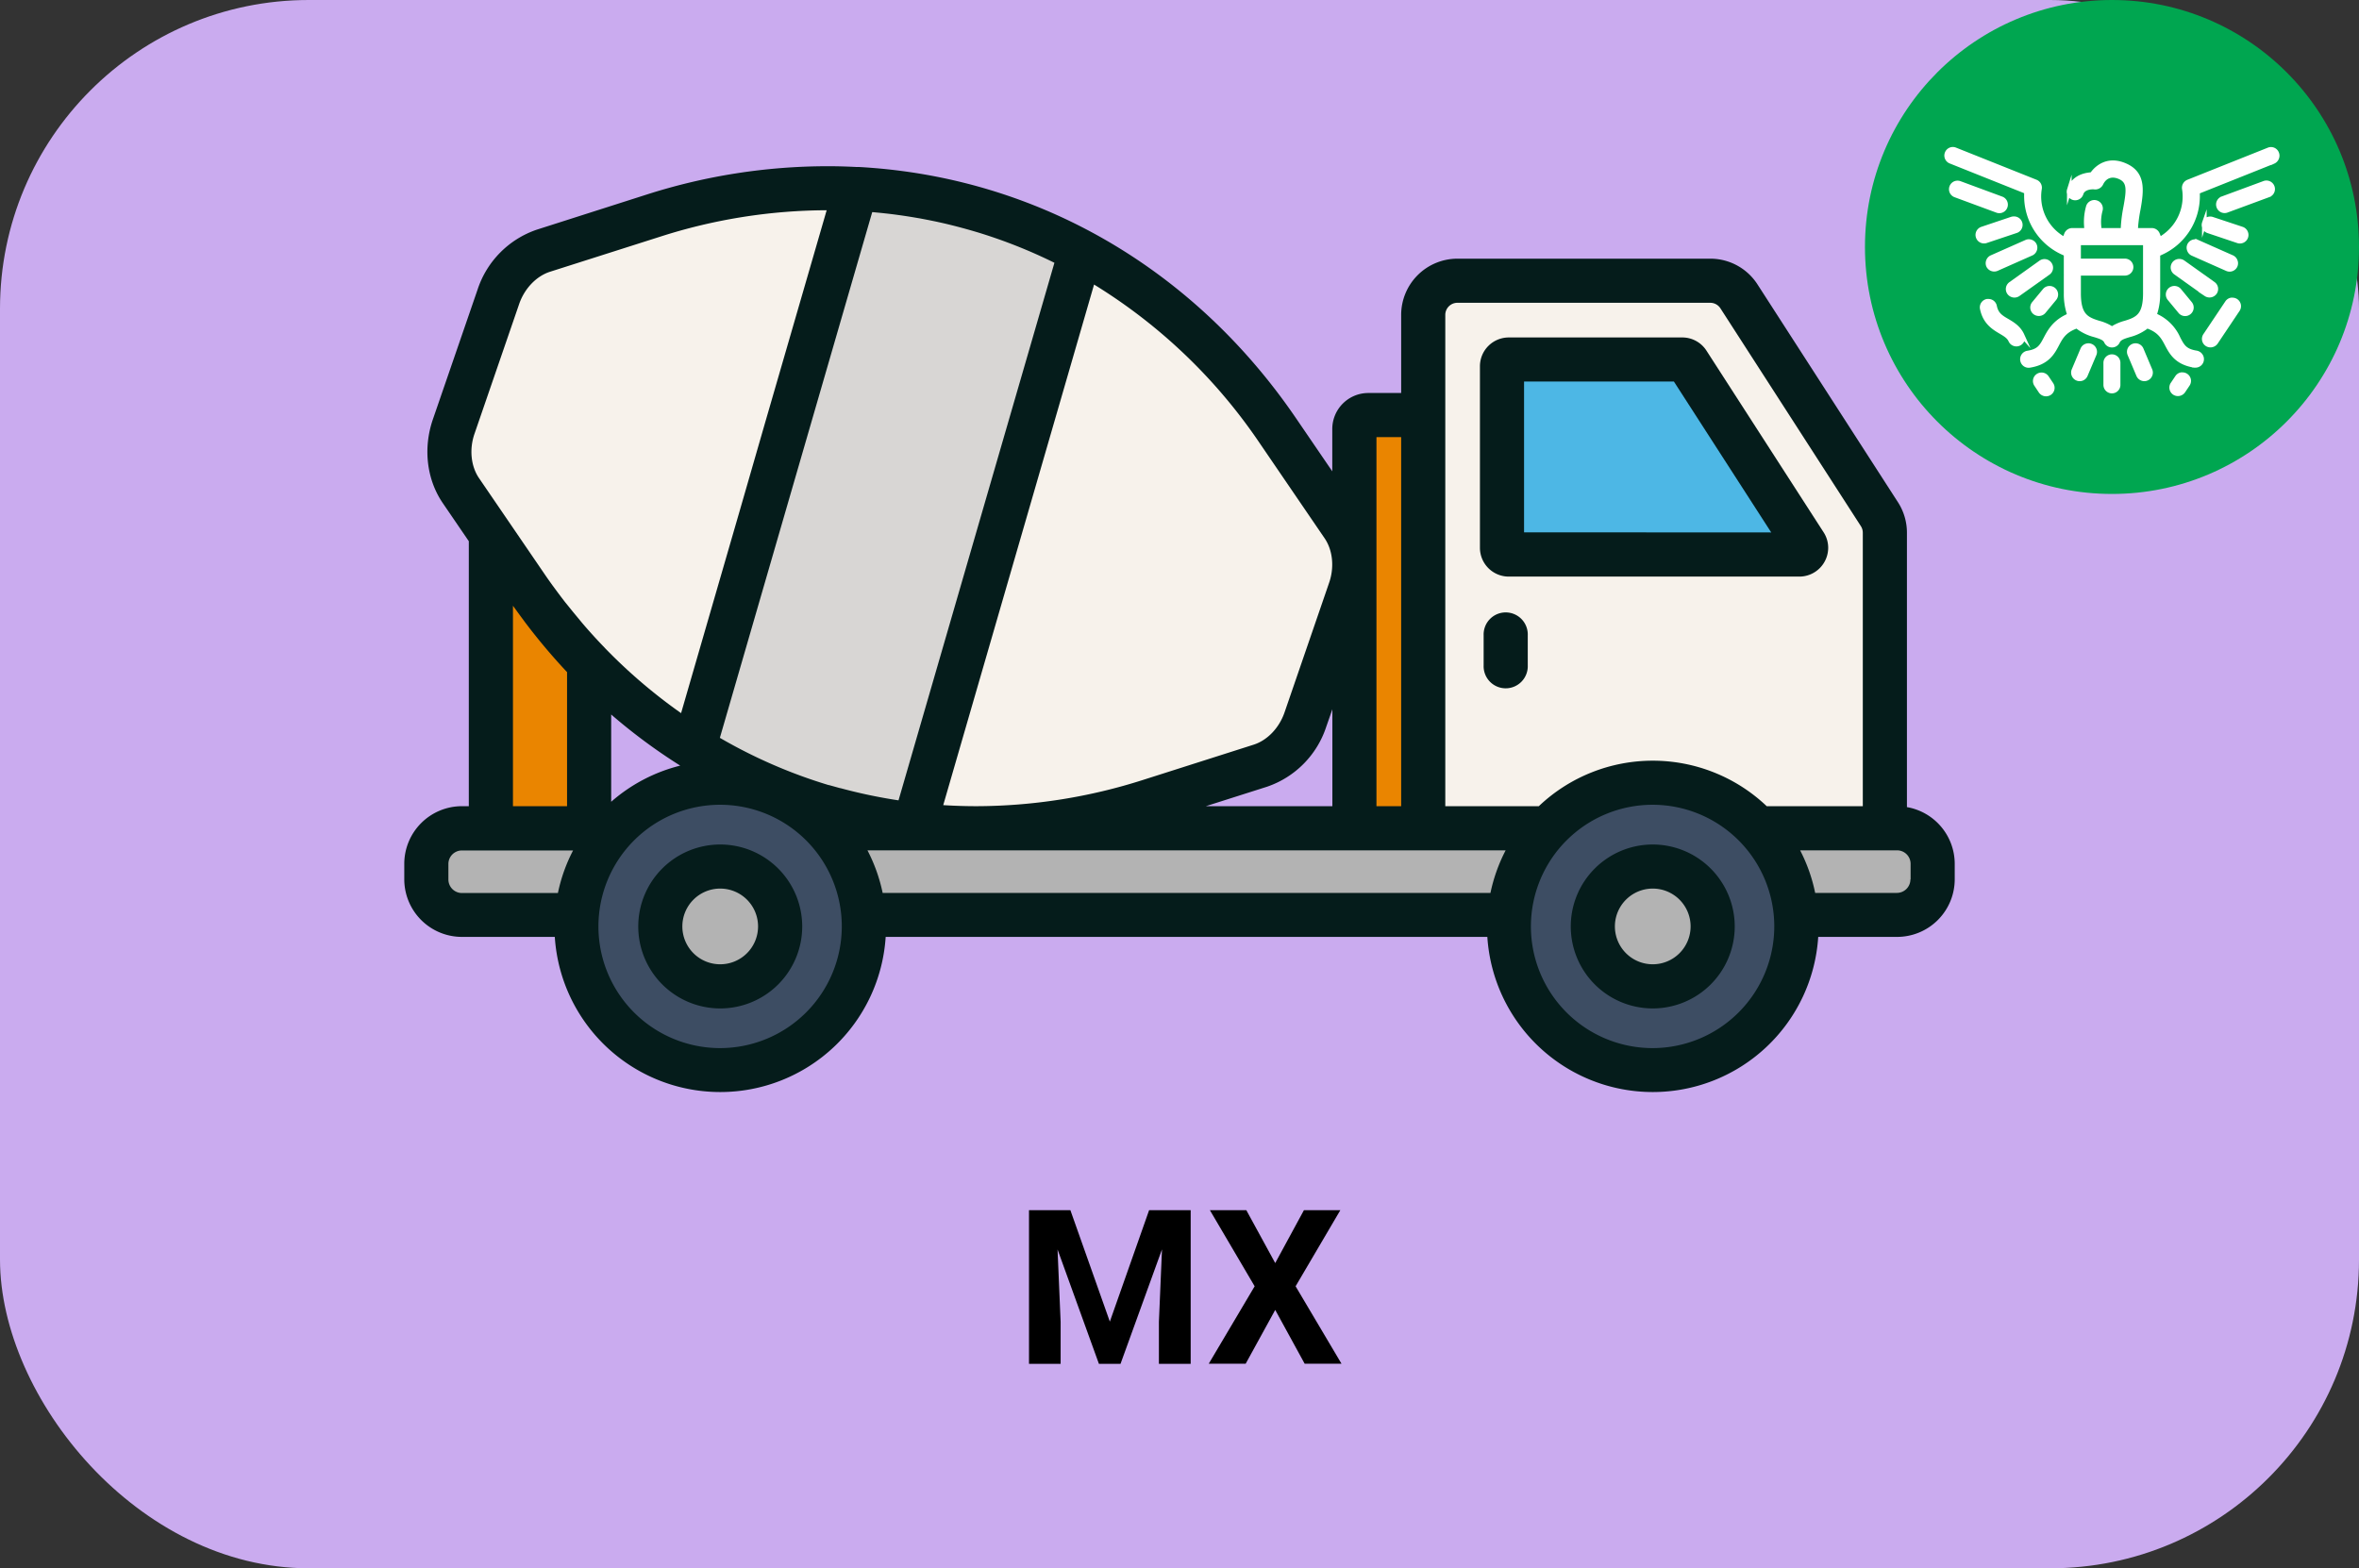 <svg xmlns="http://www.w3.org/2000/svg" viewBox="0 0 764 508"><rect x="0" y="0" width="764" height="508" fill="#333333" stroke="none"/><defs><style>.cls-1{fill:#caabef;}.cls-2{fill:#ea8500;}.cls-3{fill:#f7f2eb;}.cls-4{fill:#b3b3b3;}.cls-5{fill:#4db7e5;}.cls-6{fill:#d8d6d4;}.cls-7{fill:#3d4d63;}.cls-8{fill:#051c1b;}.cls-9{fill:#00a650;}.cls-10{fill:#fff;stroke:#fff;stroke-miterlimit:10;stroke-width:1.5px;}</style></defs><title>mx-01-moi-on</title><g id="Equipments"><rect class="cls-1" width="764" height="508" rx="100"/><path d="M346.66,392l12.78,36.1L372.16,392h13.46v49.77H375.33v-13.6l1-23.48-13.43,37.08h-7l-13.4-37.05,1,23.45v13.6H333.26V392Z"/><path d="M413,409.13,422.3,392h11.79L419.6,416.65l14.87,25.09H422.54L413,424.31l-9.57,17.43H391.47l14.87-25.09L391.84,392h11.8Z"/><g id="icon-mixer"><path class="cls-2" d="M438.63,268.29V139a4.51,4.51,0,0,1,4.51-4.51h17.79V268.29Z"/><path class="cls-3" d="M161.44,96.1,147,138.18c-2.47,7.18-1.6,15,2.33,20.73l21.1,30.88c45.65,66.86,125,94.18,202.14,69.6L408.16,248c6.64-2.11,12.12-7.72,14.59-14.9l14.49-42.08c2.47-7.18,1.6-15-2.33-20.72l-21.09-30.89c-45.66-66.86-125-94.17-202.15-69.59L176,81.2C169.4,83.32,163.91,88.92,161.44,96.1Z"/><path class="cls-3" d="M610.45,276.87H460.93V102A11.07,11.07,0,0,1,472,90.94h81.89a11.07,11.07,0,0,1,9.3,5.07l45.49,70.55a11.1,11.1,0,0,1,1.77,6V276.87Z"/><path class="cls-4" d="M149.6,296.38H614.4a11.52,11.52,0,0,0,11.52-11.52v-5.05a11.52,11.52,0,0,0-11.52-11.52H149.6a11.52,11.52,0,0,0-11.52,11.52v5.05A11.52,11.52,0,0,0,149.6,296.38Z"/><path class="cls-5" d="M584.94,177.43h0a2.13,2.13,0,0,0-.33-1.13l-38-58.85a2.16,2.16,0,0,0-1.83-1h-56.2a2.19,2.19,0,0,0-2.19,2.18v58.8a2.19,2.19,0,0,0,2.19,2.18h94.12A2.19,2.19,0,0,0,584.94,177.43Z"/><path class="cls-2" d="M170.38,189.79,159,173.11v95.18h31.81V214.85A190.32,190.32,0,0,1,170.38,189.79Z"/><path class="cls-6" d="M224.75,242.28a172.22,172.22,0,0,0,71.44,24.86L350,81.48a172.32,172.32,0,0,0-72.76-20.29Z"/><circle class="cls-7" cx="535.28" cy="300.1" r="46.56"/><circle class="cls-4" cx="535.28" cy="300.1" r="19.4"/><circle class="cls-7" cx="233.26" cy="300.1" r="46.56"/><circle class="cls-4" cx="233.26" cy="300.1" r="19.4"/><path class="cls-8" d="M592.09,177.43a9.2,9.2,0,0,0-1.48-5l-37.94-58.84a9.29,9.29,0,0,0-7.84-4.28h-56.2a9.34,9.34,0,0,0-9.33,9.33v58.8a9.34,9.34,0,0,0,9.33,9.33h94.12A9.35,9.35,0,0,0,592.09,177.43Zm-98.5-5V123.59h48.53l31.52,48.88Z"/><path class="cls-8" d="M480.5,205.79v9.75a7.15,7.15,0,1,0,14.29,0v-9.75a7.15,7.15,0,1,0-14.29,0Z"/><path class="cls-8" d="M535.28,273.55a26.55,26.55,0,1,0,26.54,26.55A26.58,26.58,0,0,0,535.28,273.55Zm0,38.8a12.26,12.26,0,1,1,12.25-12.25A12.27,12.27,0,0,1,535.28,312.35Z"/><path class="cls-8" d="M233.26,273.55a26.55,26.55,0,1,0,26.55,26.55A26.57,26.57,0,0,0,233.26,273.55Zm0,38.8a12.26,12.26,0,1,1,12.25-12.25A12.26,12.26,0,0,1,233.26,312.35Z"/><path class="cls-8" d="M492.41,83.79H472A18.23,18.23,0,0,0,453.79,102v25.3H443.14A11.67,11.67,0,0,0,431.48,139v13.67l-11.76-17.22C389.22,90.75,344,62.52,293.06,55.52l-.83-.11c-1.33-.18-2.67-.34-4-.49L287,54.79c-1.27-.13-2.53-.25-3.8-.35l-1.52-.12c-1.19-.09-2.39-.17-3.58-.23l-.51,0h-.28c-3.09-.16-6.2-.25-9.32-.25A192.54,192.54,0,0,0,209.5,63L173.86,74.39a30.55,30.55,0,0,0-19.18,19.38l-14.49,42.08c-3.21,9.34-2,19.46,3.19,27.08l8.45,12.38v85.83H149.6a18.69,18.69,0,0,0-18.67,18.67v5a18.68,18.68,0,0,0,18.67,18.67h30.08a53.69,53.69,0,0,0,107.16,0H481.7a53.69,53.69,0,0,0,107.16,0H614.4a18.68,18.68,0,0,0,18.67-18.67v-5a18.68,18.68,0,0,0-15.48-18.37V172.56a18.18,18.18,0,0,0-2.9-9.87L569.2,92.14a18.14,18.14,0,0,0-15.31-8.35H492.41Zm28.78,14.29h32.7a3.93,3.93,0,0,1,3.3,1.8l45.49,70.56a4,4,0,0,1,.62,2.12v88.58H572.18a53.57,53.57,0,0,0-73.81,0H468.08V102A3.93,3.93,0,0,1,472,98.08h49.19ZM197.94,231.44A184.39,184.39,0,0,0,220.3,248a53.56,53.56,0,0,0-22.36,11.71Zm240.69,44h49a53.42,53.42,0,0,0-4.92,13.79H285.86a53.42,53.42,0,0,0-4.92-13.79Zm-158.76-2,0,0Zm208.81,0v0l0,0ZM453.79,141.59V261.14h-8V141.59ZM431.48,261.14H390.54l19.79-6.3a30.55,30.55,0,0,0,19.18-19.38l2-5.72v31.4ZM407.92,143.47,429,174.36c2.63,3.86,3.2,9.36,1.47,14.37L416,230.81c-1.73,5-5.56,9-10,10.41l-35.64,11.36a178.3,178.3,0,0,1-54.13,8.56h0c-3.61,0-7.19-.12-10.75-.34L354.33,92.17A175.65,175.65,0,0,1,407.92,143.47ZM239.64,165.19,220.58,231A172.61,172.61,0,0,1,196,210l-.1-.12q-2.46-2.53-4.81-5.17l-.68-.76c-.68-.77-1.35-1.54-2-2.32l-1-1.21c-.82-1-1.62-1.94-2.41-2.93-.66-.81-1.31-1.63-2-2.46l-1.2-1.57c-.61-.81-1.23-1.63-1.83-2.45l-1-1.35c-.92-1.28-1.84-2.57-2.73-3.89l-21.1-30.89c-2.63-3.85-3.2-9.36-1.47-14.36l14.48-42.08c1.73-5,5.56-9,10-10.42l35.64-11.35a178,178,0,0,1,53.94-8.57l-20.09,69.34Zm21.78-23.78,21.06-72.69.23,0,2.7.26,1.75.19c.91.1,1.81.21,2.72.33l1.61.22c1.69.24,3.37.5,5.05.79l1.48.25,2.71.52,1.61.33c.93.19,1.85.39,2.77.6l1.14.26q5,1.19,10,2.68l.41.12a164,164,0,0,1,24.83,9.85L291,259.25c-1.27-.19-2.54-.4-3.8-.62h0q-7.59-1.32-15-3.33l-.12,0c-1.21-.33-2.42-.68-3.62-1l-.11,0A164.6,164.6,0,0,1,233.14,239l20.23-69.81Zm-95.29,54.8c.22.32.46.62.69.94.89,1.25,1.8,2.49,2.71,3.71.35.48.7.95,1.06,1.42a197.36,197.36,0,0,0,13.06,15.44v43.43H166.13Zm-20.91,88.64v-5a4.38,4.38,0,0,1,4.38-4.37h36a53,53,0,0,0-4.91,13.79H149.6A4.39,4.39,0,0,1,145.22,284.85Zm88,54.65a39.41,39.41,0,1,1,39.41-39.4A39.45,39.45,0,0,1,233.26,339.5Zm302,0a39.41,39.41,0,1,1,39.41-39.4A39.45,39.45,0,0,1,535.28,339.5Zm83.5-54.65a4.39,4.39,0,0,1-4.38,4.38H587.87A53,53,0,0,0,583,275.44H614.4a4.38,4.38,0,0,1,4.38,4.37v5Z"/></g><g id="moi"><circle class="cls-9" cx="684" cy="80" r="80"/><g id="eagle"><path class="cls-10" d="M685.43,116.15a2,2,0,0,0-3.45,1.43v7.09a2,2,0,1,0,4,0v-7.09A2,2,0,0,0,685.43,116.15Z"/><path class="cls-10" d="M696.33,119.91l-2.84-6.73a2,2,0,0,0-1.87-1.23,2,2,0,0,0-.78.16,2,2,0,0,0-1.07,2.65l2.84,6.72a2,2,0,1,0,3.72-1.57Z"/><path class="cls-10" d="M678.25,113.21a2,2,0,0,0-1.09-1.1h0a2,2,0,0,0-.79-.16,2.06,2.06,0,0,0-.76.15,2,2,0,0,0-1.1,1.08l-2.84,6.73a2,2,0,0,0,0,1.55,2,2,0,0,0,1.09,1.1,2,2,0,0,0,2.64-1.08l2.84-6.72A2,2,0,0,0,678.25,113.21Z"/><path class="cls-10" d="M725,98.79a2,2,0,0,0-.85-1.28h0a2,2,0,0,0-1.13-.34,2.56,2.56,0,0,0-.39,0,2,2,0,0,0-1.29.86l-7.11,10.62a2,2,0,0,0,.55,2.8,2.07,2.07,0,0,0,2.81-.55l7.11-10.62A2,2,0,0,0,725,98.79Z"/><path class="cls-10" d="M708.81,123a2,2,0,0,0-.86-1.29h0a2,2,0,0,0-1.12-.34,1.81,1.81,0,0,0-.4,0,2,2,0,0,0-1.28.86l-1.47,2.19a2,2,0,0,0,.56,2.8,2.06,2.06,0,0,0,2.8-.55l1.47-2.19A2,2,0,0,0,708.81,123Z"/><path class="cls-10" d="M662.85,122.31a2,2,0,0,0-1.68-.89,2,2,0,0,0-1.12.34,2,2,0,0,0-.55,2.8l1.46,2.19a2.07,2.07,0,0,0,2.8.55,2,2,0,0,0,.56-2.8Z"/><path class="cls-10" d="M654.89,108.62c-1.11-2.45-3.09-3.62-4.83-4.65-2-1.16-3.55-2.09-4.09-4.76a2,2,0,0,0-2-1.62,1.87,1.87,0,0,0-.4,0A2,2,0,0,0,642,100c.9,4.44,3.85,6.17,6,7.44,1.46.87,2.62,1.55,3.2,2.83a2,2,0,1,0,3.68-1.66Z"/><path class="cls-10" d="M737.34,51.19a2,2,0,0,0,0-1.55h0a2,2,0,0,0-1.07-1.1,2,2,0,0,0-1.55,0l-26.05,10.4a2.06,2.06,0,0,0-1.23,2.26A15.83,15.83,0,0,1,701,76.55l-1.54,1.09-.71-1.75a2,2,0,0,0-1.88-1.27h-5.24l.11-1.6a48.78,48.78,0,0,1,.75-5.19c1.18-6.55,1.62-11.75-4.39-14.28-5.62-2.37-9,.94-10.2,2.48l-.4.5-.64.07c-2,.2-5.5,1.11-6.68,4.93A2,2,0,1,0,674,62.72c.68-2.23,3.73-2.22,4.45-2.1a2.09,2.09,0,0,0,2-1.19c1.18-2.44,3.43-3.25,6-2.16,3.34,1.4,3,4.34,2,9.84a47.28,47.28,0,0,0-.82,6.09l-.07,1.42h-7.65l-.13-1.35a14.69,14.69,0,0,1,.41-5.07,2,2,0,0,0-1.3-2.56,2,2,0,0,0-1.54.13,2,2,0,0,0-1,1.18,17.88,17.88,0,0,0-.65,6.08l.1,1.59h-4.66a2,2,0,0,0-1.87,1.27l-.71,1.75L667,76.55a15.78,15.78,0,0,1-6.49-15.35,2,2,0,0,0-1.23-2.28l-26.05-10.4a2,2,0,0,0-1.55,0,2,2,0,0,0-1.07,1.1,2,2,0,0,0,1.12,2.63l24.57,9.82,0,1a20.12,20.12,0,0,0,12,18.81l.85.4V95a20.56,20.56,0,0,0,.77,5.93l.36,1.21-1.13.56c-3.93,2-5.4,4.76-6.58,7-1.34,2.53-2.14,4.06-5.87,4.66a2,2,0,0,0-1.32.82,2,2,0,0,0-.35,1.5,2,2,0,0,0,2.34,1.67c5.69-.92,7.4-4.16,8.77-6.76,1.16-2.2,2.25-4.27,5.68-5.67l.8-.33.69.53a15.58,15.58,0,0,0,5.13,2.36c1.86.57,3.2,1,3.73,2.15A2,2,0,0,0,684,111.8a2,2,0,0,0,1.83-1.18c.54-1.17,1.88-1.58,3.74-2.15a15.37,15.37,0,0,0,5.13-2.36l.69-.53.8.33c3.42,1.4,4.52,3.47,5.67,5.66,1.38,2.61,3.09,5.85,8.81,6.77a1.66,1.66,0,0,0,.32,0,2,2,0,0,0,1.64-3.21,2.08,2.08,0,0,0-1.32-.81c-3.73-.6-4.54-2.13-5.87-4.67a14.31,14.31,0,0,0-6.58-7l-1.13-.56.36-1.21a20.56,20.56,0,0,0,.77-5.93V82.33l.85-.41a20.11,20.11,0,0,0,12-18.8l0-1,24.57-9.81A2.06,2.06,0,0,0,737.34,51.19ZM694.81,95c0,7.13-2.43,8.39-6.43,9.61h0a15.62,15.62,0,0,0-3.61,1.44l-.77.47-.78-.47a15.28,15.28,0,0,0-3.6-1.44c-4-1.23-6.44-2.49-6.44-9.62V88.52h15a2,2,0,0,0,0-4h-15V78.66h21.63Z"/><path class="cls-10" d="M663.77,85.52a2,2,0,0,0-1.65-.85,2,2,0,0,0-1.17.38h0L651.22,92a2,2,0,0,0-.47,2.81,2.08,2.08,0,0,0,2.82.48l9.73-6.92A2,2,0,0,0,663.77,85.52Z"/><path class="cls-10" d="M658.92,81a2,2,0,0,0,0-1.55,2,2,0,0,0-1.12-1.06,2.06,2.06,0,0,0-.73-.14,2,2,0,0,0-.82.18h0L645.1,83.37A2,2,0,0,0,644,84.49a2,2,0,0,0,0,1.55,2.06,2.06,0,0,0,2.67,1l11.11-4.93A2,2,0,0,0,658.92,81Z"/><path class="cls-10" d="M652.81,74.79a2,2,0,0,0-.64-3.93,2,2,0,0,0-.64.1l-9.61,3.23A2,2,0,0,0,643.21,78Z"/><path class="cls-10" d="M632.09,60.59a2,2,0,0,0,1.2,2.59l13.53,5a2,2,0,0,0,1.39-3.79l-13.53-5a1.86,1.86,0,0,0-.69-.12A2,2,0,0,0,632.09,60.59Z"/><path class="cls-10" d="M662.23,94.11l-3.48,4.21a2,2,0,0,0,.27,2.84,2.07,2.07,0,0,0,2.85-.27l3.47-4.2a2,2,0,1,0-3.11-2.58Z"/><path class="cls-10" d="M704.7,88.34l9.73,6.92a2.08,2.08,0,0,0,2.82-.48,2,2,0,0,0-.48-2.82L707,85a2,2,0,0,0-1.16-.37,2,2,0,0,0-1.18,3.67Z"/><path class="cls-10" d="M710.14,82.13l11.12,4.93a2,2,0,0,0,2.66-1,2,2,0,0,0,0-1.55,2,2,0,0,0-1.06-1.12l-11.12-4.93a2,2,0,0,0-2.66,1,2,2,0,0,0,0,1.55A2,2,0,0,0,710.14,82.13Z"/><path class="cls-10" d="M713.91,72.23a2,2,0,0,0,1.28,2.56l9.6,3.23a2,2,0,1,0,1.29-3.83L716.47,71a2,2,0,0,0-2.56,1.27Z"/><path class="cls-10" d="M718.59,66.94a2,2,0,0,0,2.59,1.2l13.53-5a2,2,0,0,0-1.39-3.79l-13.53,5A2,2,0,0,0,718.59,66.94Z"/><path class="cls-10" d="M705.77,94.11a2,2,0,0,0-3.12,2.58l3.48,4.2a2,2,0,0,0,2.84.28,2,2,0,0,0,.27-2.85Z"/></g></g></g></svg>